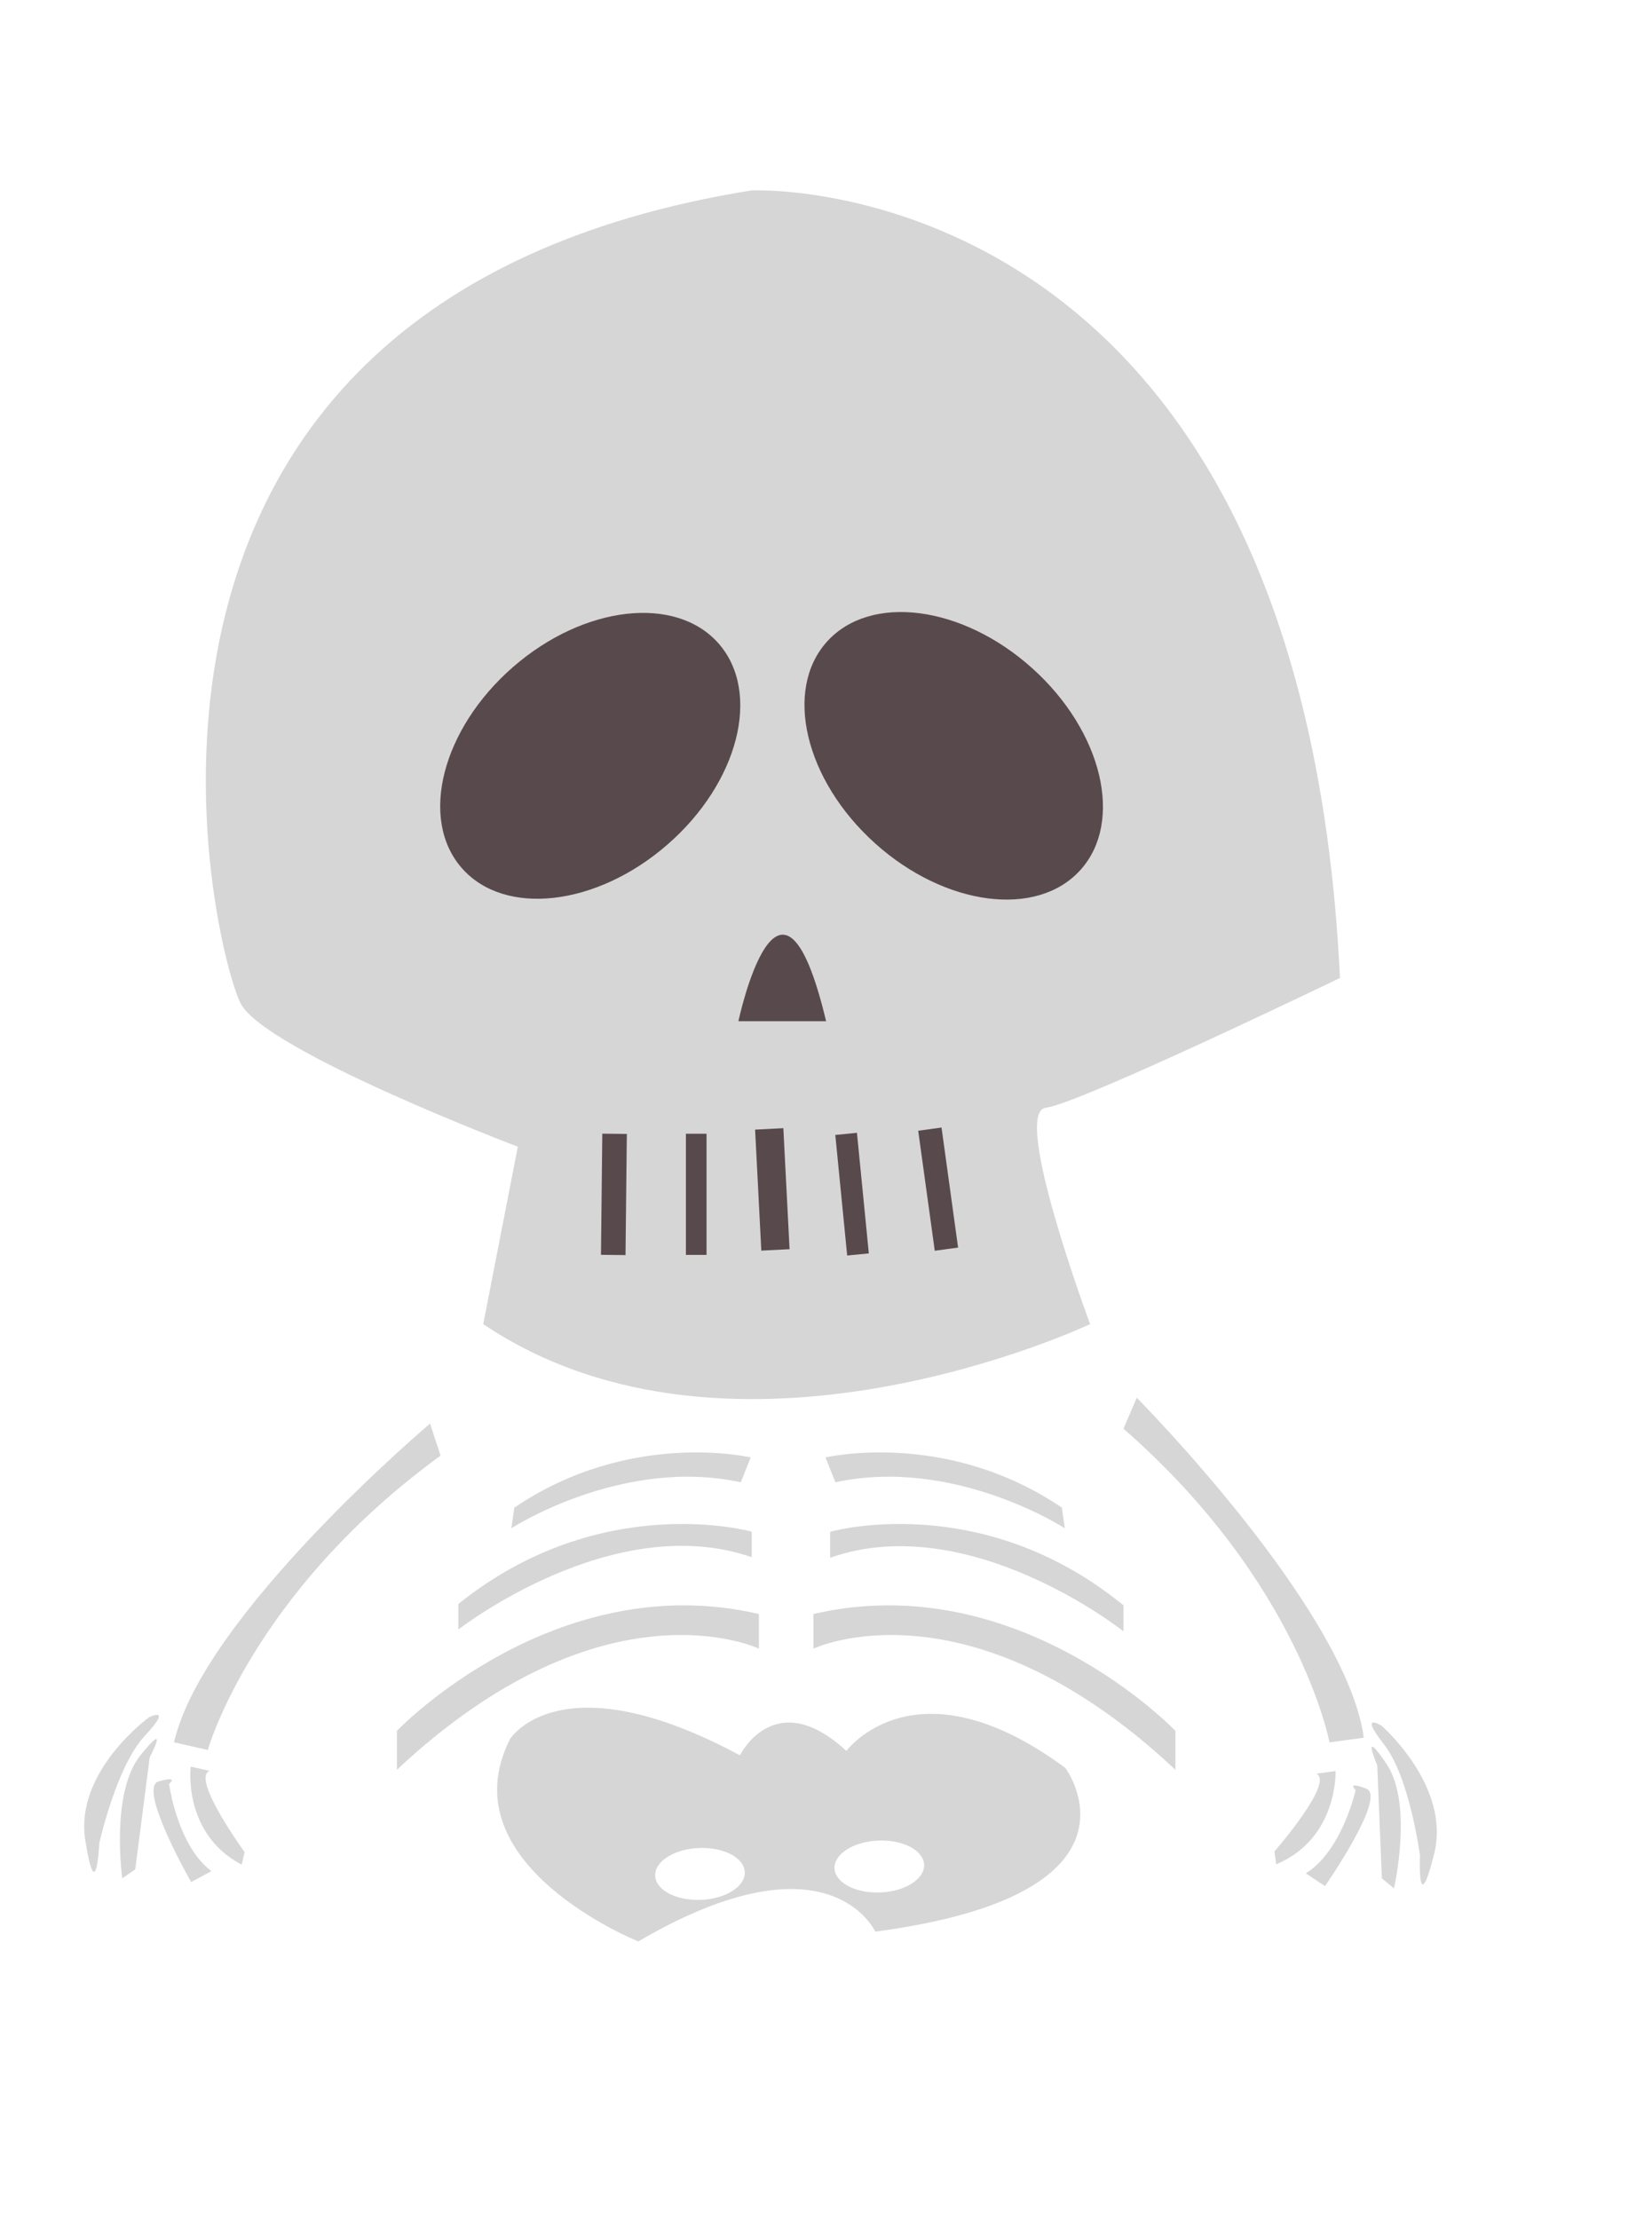 <?xml version="1.0" encoding="utf-8"?>
<!-- Generator: Adobe Illustrator 15.1.0, SVG Export Plug-In . SVG Version: 6.00 Build 0)  -->
<!DOCTYPE svg PUBLIC "-//W3C//DTD SVG 1.1//EN" "http://www.w3.org/Graphics/SVG/1.1/DTD/svg11.dtd">
<svg version="1.1" id="Layer_1" xmlns="http://www.w3.org/2000/svg" xmlns:xlink="http://www.w3.org/1999/xlink" x="0px" y="0px"
	 width="306.922px" height="412.309px" viewBox="0 0 306.922 412.309" enable-background="new 0 0 306.922 412.309"
	 xml:space="preserve">
<g id="skeleton">
	<g id="arms">
		<g id="core_1_">
			<path fill="#D6D6D6" d="M211.193,259.678c0,0,38.935,39.266,42.182,63.163L247,323.707c0,0-5.512-29.654-38.271-58.273
				L211.193,259.678z"/>
			<path fill="#D6D6D6" d="M79.898,264.482c0,0-42.23,35.695-47.562,59.216l6.273,1.423c0,0,8.092-29.053,43.237-54.686
				L79.898,264.482z"/>
		</g>
		<g id="hands">
			<path fill="#D6D6D6" d="M27.7,319.041c0,0-13.894,10.036-11.856,22.862c2.039,12.828,2.592,0.588,2.592,0.588
				s3.15-14.323,8.487-20.021C32.26,316.775,27.7,319.041,27.7,319.041z"/>
			<path fill="#D6D6D6" d="M35.435,328.209c0,0-1.58,12.421,9.468,18.222l0.533-2.351c0,0-10.052-13.821-6.473-15.071
				L35.435,328.209z"/>
			<path fill="#D6D6D6" d="M31.41,331.418c0,0,1.523,11.47,7.867,16.209l-3.759,2.033c0,0-10.037-17.525-6.067-18.688
				C33.421,329.813,31.41,331.418,31.41,331.418z"/>
			<path fill="#D6D6D6" d="M22.717,348.96c0,0-2.236-15.897,3.385-22.867c5.622-6.969,1.712,0.389,1.712,0.389l-2.689,20.822
				L22.717,348.96z"/>
			<path fill="#D6D6D6" d="M256.645,320.586c0,0,12.961,11.221,9.805,23.818c-3.156,12.601-2.635,0.357-2.635,0.357
				s-1.881-14.544-6.694-20.688C252.305,317.93,256.645,320.586,256.645,320.586z"/>
			<path fill="#D6D6D6" d="M248.135,329.039c0,0,0.484,12.515-11.031,17.32l-0.324-2.39c0,0,11.228-12.887,7.771-14.444
				L248.135,329.039z"/>
			<path fill="#D6D6D6" d="M251.861,332.589c0,0-2.521,11.298-9.258,15.455l3.566,2.362c0,0,11.536-16.583,7.684-18.088
				C250.002,330.813,251.861,332.589,251.861,332.589z"/>
			<path fill="#D6D6D6" d="M258.982,350.825c0,0,3.623-15.638-1.363-23.075c-4.988-7.435-1.74,0.236-1.74,0.236l0.854,20.983
				L258.982,350.825z"/>
		</g>
	</g>
	<g id="body">
		<g id="panva_1_">
			<path fill="#D6D6D6" d="M197.917,328.448c-27.856-20.57-40.667-3.149-40.667-3.149c-13.342-12.323-19.775,0.816-19.775,0.816
				c-33.376-17.93-42.69-3.064-42.69-3.064c-11.906,23.356,23.802,37.637,23.802,37.637c35.501-20.781,44.024-1.817,44.024-1.817
				C215.43,351.86,197.917,328.448,197.917,328.448z M130.246,352.969c-4.596,0.189-8.411-1.813-8.521-4.477
				c-0.11-2.663,3.527-4.974,8.123-5.162c4.598-0.19,8.412,1.812,8.522,4.475C138.479,350.469,134.843,352.779,130.246,352.969z
				 M163.566,351.593c-4.596,0.189-8.41-1.813-8.521-4.477c-0.11-2.663,3.526-4.974,8.122-5.162c4.598-0.19,8.412,1.812,8.521,4.475
				C171.8,349.093,168.164,351.403,163.566,351.593z"/>
			<path fill="#7C461D" d="M171.209,345.052"/>
		</g>
		<g id="ribs">
			<path fill="#D6D6D6" d="M151.126,306.293c0,0,28.667-13.669,67.253,22.507v-7.234c0,0-29.197-30.55-67.253-21.705"/>
			<path fill="#D6D6D6" d="M140.995,306.293c0,0-28.667-13.669-67.257,22.507v-7.234c0,0,29.197-30.55,67.257-21.705"/>
			<path fill="#D6D6D6" d="M154.227,284.585c0,0,27.978-8.036,54.502,13.668v4.823c0,0-28.662-22.77-54.502-13.668V284.585
				L154.227,284.585z"/>
			<path fill="#D6D6D6" d="M139.66,284.563c0,0-27.971-7.903-54.503,13.435v4.745c0,0,28.667-22.391,54.503-13.44V284.563z"/>
			<path fill="#D6D6D6" d="M155.211,275.384c22.07-4.772,42.617,8.541,42.617,8.541l-0.545-3.825
				c-21.572-14.63-43.917-9.324-43.917-9.324L155.211,275.384z"/>
			<path fill="#D6D6D6" d="M137.626,275.384c-22.067-4.772-42.621,8.541-42.621,8.541l0.55-3.825
				c21.574-14.63,43.917-9.324,43.917-9.324L137.626,275.384z"/>
		</g>
	</g>
	<g id="head">
		<g id="core">
			<path fill="#D6D6D6" d="M139.621,35.377c0,0,102.098-4.824,109.329,146.313c0,0-48.234,23.312-54.664,24.117
				c-6.431,0.805,8.241,40.194,8.241,40.194s-66.125,31.353-112.75,0l6.43-32.957c0,0-46.625-17.687-51.445-26.531
				C39.933,177.67,9.386,56.275,139.621,35.377z"/>
		</g>
		<g id="teeth">
			
				<rect x="111.738" y="210.646" transform="matrix(1 0.011 -0.011 1 2.478 -1.256)" fill="#584A4C" width="4.561" height="22.509"/>
			<rect x="127.432" y="210.632" fill="#584A4C" width="3.835" height="22.511"/>
			<polygon fill="#584A4C" points="140.288,209.866 145.536,209.598 146.694,232.081 141.442,232.348 			"/>
			
				<rect x="156.226" y="210.719" transform="matrix(0.995 -0.098 0.098 0.995 -20.907 16.503)" fill="#584A4C" width="4.043" height="22.514"/>
			<polygon fill="#584A4C" points="170.59,210.074 174.926,209.48 178.002,231.781 173.668,232.373 			"/>
		</g>
		<g id="nose">
			<path fill="#584A4C" d="M137.187,189.729c0,0,7.67-36.176,16.294,0H137.187z"/>
		</g>
		<g id="eyes">
			<path fill="#584A4C" d="M200.738,161.623c-8.069,8.974-25.161,6.751-38.174-4.954c-13.008-11.713-17.004-28.474-8.931-37.452
				c8.08-8.973,25.171-6.756,38.173,4.958C204.82,135.885,208.82,152.65,200.738,161.623z"/>
			<path fill="#584A4C" d="M85.773,161.247c-7.938-9.095-3.67-25.797,9.515-37.303c13.198-11.501,30.319-13.448,38.256-4.349
				c7.937,9.103,3.674,25.801-9.522,37.298C110.832,168.399,93.706,170.35,85.773,161.247z"/>
		</g>
	</g>
</g>
</svg>
